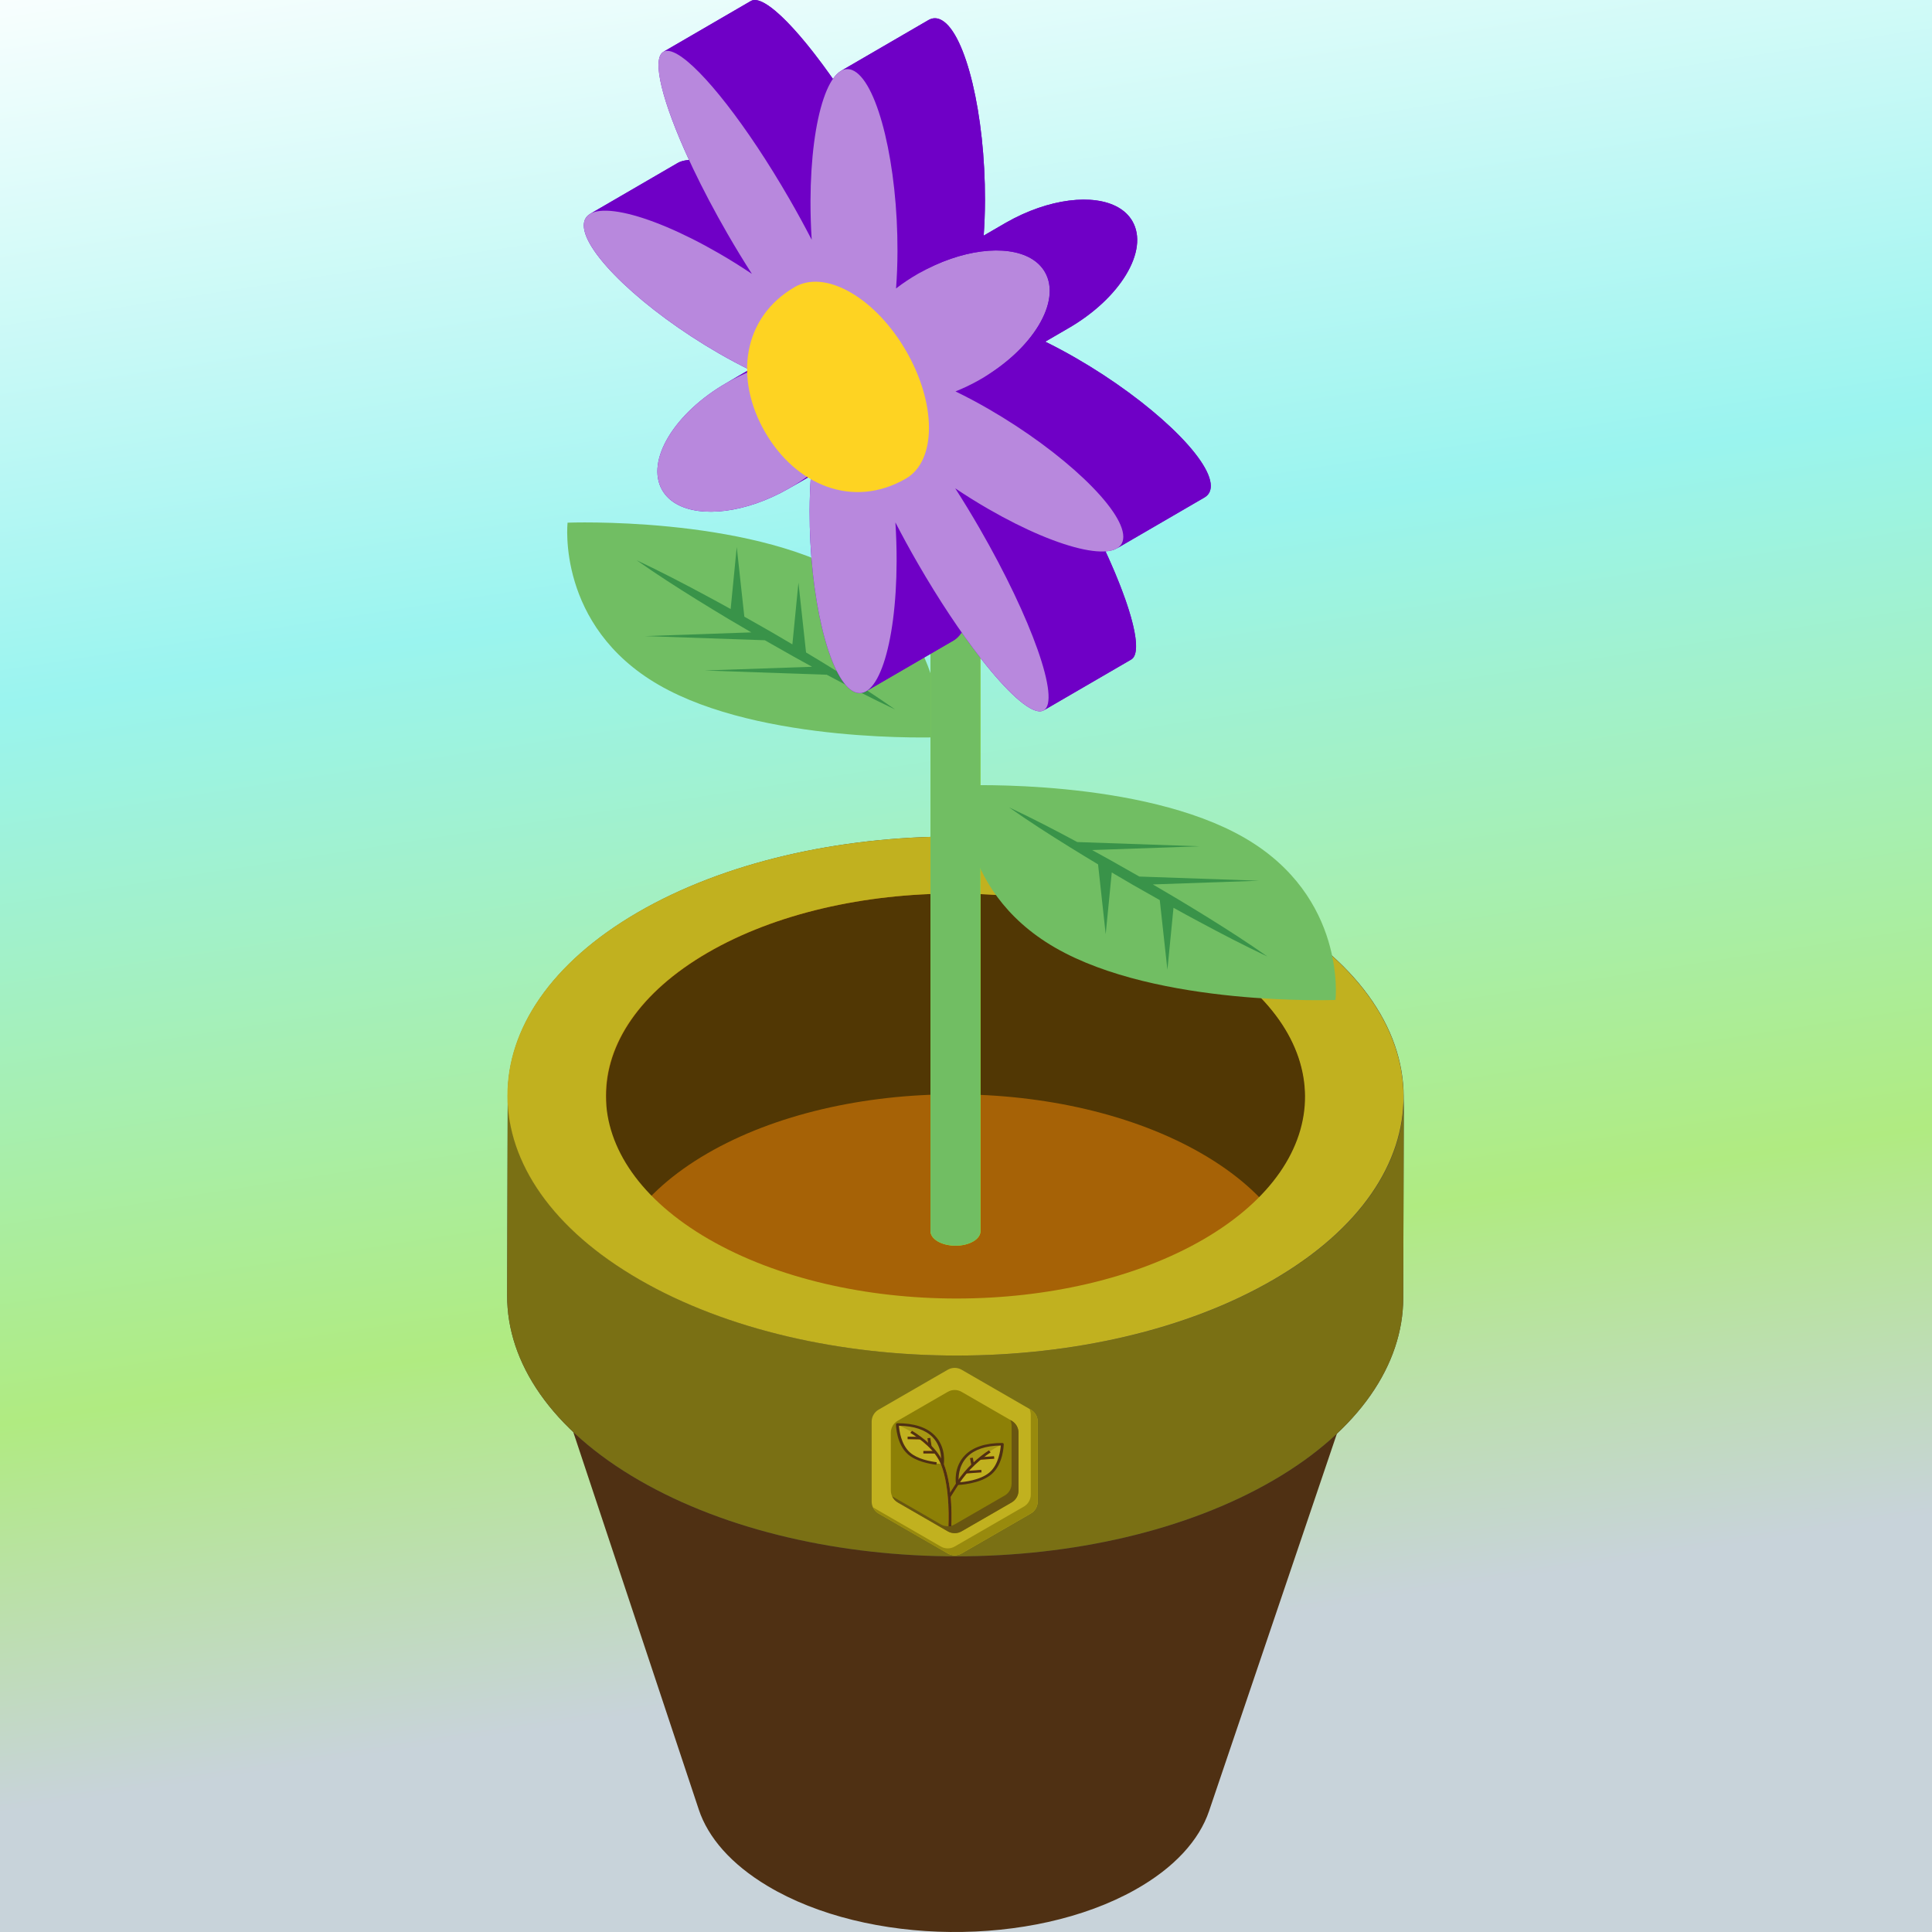 <svg width="1024" height="1024" viewBox="0 0 1024 1024" fill="none" xmlns="http://www.w3.org/2000/svg">
<rect x="0" y="0" width="1024" height="1024" fill="#333333" stroke="none"/>
<g clip-path="url(#clip0)">
<rect width="1024" height="1024" fill="#C8D3DA"/>
<g clip-path="url(#clip1)">
<path d="M1036.74 -188.027L-180.463 -0.244L-31.427 965.804L1185.78 778.021L1036.74 -188.027Z" fill="url(#paint0_linear)"/>
</g>
<g clip-path="url(#clip2)">
<path d="M449.452 304.751C395.06 273.347 300.824 277.033 300.824 277.033C300.824 277.033 294.784 331.621 349.176 363.025C403.568 394.429 497.788 390.751 497.788 390.751C497.788 390.751 503.844 336.155 449.452 304.751Z" fill="#71BE63"/>
<path d="M442.324 355.008C437.386 351.896 432.27 348.87 427.222 345.816L423.19 308.812L419.978 341.528L408.684 334.892L394.512 326.85L390.488 289.928L387.26 322.804C382.814 320.346 378.386 317.886 373.852 315.488C362.036 309.126 350.039 302.89 337.477 296.962C347.753 304.218 358.559 311.146 369.562 317.98C375.014 321.416 380.65 324.746 386.218 328.134L398.206 335.178L341.841 337.142L405.374 339.344L420.438 347.892C423.772 349.718 427.08 351.568 430.412 353.402L373.426 355.378L438.21 357.624C449.96 363.928 461.91 370.136 474.414 376.02C464.134 368.77 453.312 361.83 442.324 355.008Z" fill="#399349"/>
<path d="M670.773 574.459C582.551 521.72 437.452 520.254 346.688 571.185C287.187 604.573 265.813 652.191 283.001 695.891C282.425 694.431 281.889 692.965 281.401 691.497C296.231 736.103 311.059 780.703 325.888 825.308C340.718 869.914 355.546 914.514 370.376 959.12C375.284 973.88 387.428 988.02 406.858 999.634C459.892 1031.34 547.112 1032.22 601.673 1001.6C622.553 989.888 635.621 975.258 640.831 959.882C670.995 870.84 701.155 781.813 731.319 692.771C731.217 693.073 731.089 693.371 730.985 693.673C745.561 652.155 725.635 607.257 670.773 574.459Z" fill="#4F3013"/>
<path d="M743.913 584.663C745.405 548.187 722.133 511.395 674.016 483.615C581.086 429.961 430.373 429.953 338.027 483.617C292.013 510.359 269.065 545.459 269.115 580.585C269.115 580.473 269.103 580.359 269.103 580.247L268.801 686.658C268.701 722.126 292.057 757.648 338.821 784.646C431.769 838.308 582.482 838.298 674.81 784.644C720.683 757.984 743.645 723.028 743.745 688.016L744.047 581.605C744.045 582.623 743.955 583.643 743.913 584.663Z" fill="#3E3D43"/>
<path d="M662.79 490.047C749.592 540.161 750.05 621.679 663.812 671.795C577.591 721.901 436.843 721.911 350.042 671.797C263.258 621.691 262.798 540.155 349.02 490.049C435.257 439.934 576.005 439.942 662.79 490.047Z" fill="#A66206"/>
<path d="M691.867 581.452L691.565 687.864C691.643 660.192 673.419 632.476 636.929 611.408C564.419 569.544 446.818 569.544 374.778 611.408C338.99 632.206 321.076 659.482 320.998 686.8L321.3 580.388C321.376 553.07 339.292 525.792 375.08 504.996C447.118 463.13 564.721 463.13 637.231 504.996C673.721 526.064 691.943 553.78 691.867 581.452Z" fill="#513704"/>
<path d="M744.047 581.602L743.745 688.014C743.645 723.024 720.682 757.983 674.81 784.641C582.484 838.295 431.769 838.305 338.821 784.643C292.057 757.645 268.699 722.122 268.801 686.656L269.103 580.244C269.003 615.712 292.359 651.234 339.123 678.232C432.071 731.894 582.784 731.884 675.112 678.23C720.984 651.572 743.947 616.612 744.047 581.602Z" fill="#7A7014"/>
<path d="M673.864 483.612C766.812 537.274 767.302 624.564 674.958 678.229C582.632 731.883 431.917 731.893 338.969 678.231C246.039 624.578 245.547 537.27 337.875 483.614C430.217 429.95 580.932 429.958 673.864 483.612ZM375.769 656.845C448.279 698.711 565.882 698.709 637.92 656.843C709.958 614.978 709.576 546.86 637.064 504.996C564.554 463.132 446.953 463.132 374.913 504.996C302.875 546.864 303.259 614.982 375.769 656.845Z" fill="#C1B11F"/>
<path d="M519.654 199.508C519.738 197.476 518.438 195.428 515.752 193.878C510.564 190.882 502.18 190.882 497.024 193.878C494.456 195.372 493.174 197.328 493.176 199.282C493.176 199.276 493.176 199.27 493.176 199.264V652.529C493.17 654.505 494.474 656.483 497.086 657.989C502.274 660.985 510.658 660.985 515.814 657.989C518.376 656.501 519.658 654.555 519.662 652.603V199.338C519.662 199.396 519.656 199.452 519.654 199.508Z" fill="#B3FA08"/>
<path d="M515.753 193.88C520.941 196.876 520.969 201.732 515.813 204.726C510.657 207.722 502.277 207.722 497.085 204.726C491.897 201.73 491.869 196.874 497.025 193.88C502.183 190.882 510.565 190.882 515.753 193.88Z" fill="#B3FA08"/>
<path d="M519.662 199.339V652.603C519.656 654.555 518.374 656.501 515.814 657.989C510.66 660.985 502.278 660.985 497.086 657.989C494.474 656.483 493.172 654.503 493.176 652.529V199.263C493.17 201.239 494.474 203.217 497.086 204.723C502.274 207.719 510.658 207.719 515.814 204.723C518.374 203.237 519.656 201.289 519.662 199.339Z" fill="#71BE63"/>
<path d="M659.515 444.005C605.124 412.601 510.904 416.279 510.904 416.279C510.904 416.279 504.848 470.877 559.24 502.279C613.616 533.672 707.851 529.986 707.851 529.986C707.851 529.986 713.889 475.399 659.515 444.005Z" fill="#71BE63"/>
<path d="M639.676 485.956C634.224 482.52 628.556 479.19 623.004 475.812L611.036 468.766L667.382 466.802L603.864 464.592L588.782 456.036C585.454 454.212 582.156 452.37 578.834 450.542L635.778 448.558L570.974 446.302C559.236 439.986 547.316 433.794 534.824 427.916C545.098 435.172 555.888 442.112 566.91 448.934C571.852 452.048 576.96 455.07 581.994 458.13L586.044 495.13L589.256 462.426L600.534 469.04L614.704 477.078L618.748 514.01L621.976 481.136C626.414 483.592 630.842 486.06 635.384 488.45C647.184 494.802 659.198 501.048 671.744 506.968C661.486 499.716 650.664 492.778 639.676 485.956Z" fill="#399349"/>
<path d="M553.165 376.523L599.543 349.569C605.999 345.889 600.047 322.735 585.967 292.225C588.463 292.047 590.523 291.513 592.063 290.589C592.031 290.607 592.007 290.629 591.975 290.647L638.353 263.693C640.551 262.415 641.741 260.389 641.749 257.579C641.791 242.951 609.819 212.609 570.337 189.815C564.709 186.565 559.243 183.671 553.991 181.091L565.731 174.269C593.739 158.308 609.171 132.776 600.199 117.236C598.457 114.22 595.925 111.802 592.769 109.978C579.665 102.412 555.815 105.126 533.245 117.988C533.039 118.106 532.833 118.224 532.627 118.344L521.371 124.884C521.793 119.002 522.043 112.764 522.061 106.2C522.189 60.832 511.969 18.096 499.239 10.746C496.745 9.306 494.341 9.332 492.085 10.642L445.707 37.598C445.763 37.564 445.821 37.544 445.877 37.512C444.337 38.362 442.867 39.818 441.481 41.808C427.151 21.412 414.025 6.782 405.455 1.836C402.3 0.014 399.76 -0.496 398.01 0.504L351.63 27.46C352.286 27.086 353.056 26.924 353.924 26.964C353.056 26.924 352.286 27.086 351.63 27.462C345.174 31.142 351.126 54.29 365.206 84.796C362.758 84.972 360.73 85.49 359.2 86.38L312.822 113.332C313.12 113.16 313.434 113.002 313.768 112.856C310.968 114.078 309.434 116.258 309.426 119.448C309.384 134.076 341.356 164.404 380.838 187.199C386.464 190.449 391.93 193.353 397.182 195.923L385.444 202.745C357.436 218.707 342.002 244.251 350.976 259.791C352.718 262.805 355.248 265.225 358.402 267.045C371.504 274.611 395.356 271.891 417.929 259.027C418.679 258.601 419.407 258.161 420.137 257.721C419.707 257.981 419.285 258.247 418.849 258.501L429.801 252.137C429.379 258.029 429.141 264.271 429.121 270.835C428.993 316.191 439.203 358.933 451.933 366.283C454.657 367.855 457.275 367.669 459.711 365.975C459.505 366.119 459.297 366.263 459.087 366.387L505.465 339.433C506.947 338.571 508.363 337.149 509.701 335.229C524.029 355.623 537.153 370.253 545.719 375.197C548.873 377.011 551.413 377.521 553.165 376.523Z" fill="#6F00C6"/>
<path d="M418.852 258.496L465.229 231.544C469.179 229.248 472.855 226.75 476.251 224.122L429.874 251.076C426.476 253.702 422.798 256.202 418.852 258.496Z" fill="#6F00C6"/>
<path d="M398.375 196.511L444.753 169.56C440.457 171.274 436.115 173.35 431.827 175.794L385.449 202.747C389.739 200.301 394.079 198.225 398.375 196.511Z" fill="#6F00C6"/>
<path d="M459.078 366.379L505.456 339.427C514.72 334.043 521.486 306.965 521.59 270.493C521.608 263.541 521.376 256.649 520.944 249.931L474.566 276.883C475 283.601 475.232 290.493 475.212 297.445C475.108 333.917 468.342 360.995 459.078 366.379Z" fill="#6F00C6"/>
<path d="M359.202 86.376L312.824 113.33C322.062 107.962 349.096 115.816 380.988 134.228C387.038 137.72 392.908 141.4 398.516 145.158L444.894 118.204C439.286 114.448 433.416 110.768 427.366 107.274C395.474 88.864 368.442 81.008 359.202 86.376Z" fill="#6F00C6"/>
<path d="M553.159 376.523L599.537 349.569C608.567 344.423 593.331 301.171 565.503 252.973C561.241 245.593 556.927 238.519 552.655 231.859L506.277 258.813C510.551 265.475 514.865 272.547 519.127 279.927C546.951 328.125 562.191 371.377 553.159 376.523Z" fill="#6F00C6"/>
<path d="M430.217 127.086L476.595 100.134C472.965 93.094 469.009 85.84 464.737 78.442C442.311 39.598 418.557 9.404 405.451 1.836C402.295 0.014 399.755 -0.496 398.005 0.504L351.627 27.456C353.381 26.456 355.917 26.966 359.073 28.788C372.177 36.354 395.931 66.55 418.359 105.394C422.631 112.794 426.587 120.048 430.217 127.086Z" fill="#6F00C6"/>
<path d="M591.973 290.65L638.351 263.696C640.549 262.418 641.739 260.392 641.747 257.582C641.789 242.954 609.817 212.612 570.336 189.818C564.286 186.326 558.414 183.226 552.804 180.506L506.426 207.458C512.036 210.178 517.908 213.278 523.958 216.77C563.44 239.566 595.409 269.908 595.369 284.534C595.361 287.346 594.171 289.372 591.973 290.65Z" fill="#6F00C6"/>
<path d="M492.081 10.649L445.703 37.603C447.959 36.291 450.363 36.267 452.857 37.707C465.587 45.057 475.809 87.791 475.679 133.16C475.661 140.112 475.389 146.714 474.919 152.896L521.297 125.944C521.767 119.761 522.039 113.161 522.057 106.209C522.185 60.841 511.965 18.105 499.235 10.755C496.743 9.313 494.339 9.337 492.081 10.649Z" fill="#6F00C6"/>
<path d="M451.937 366.275C464.667 373.625 475.095 342.799 475.225 297.443C475.243 290.491 475.011 283.599 474.579 276.881C478.209 283.923 482.175 291.193 486.437 298.573C508.867 337.421 532.621 367.629 545.725 375.191C548.879 377.011 551.417 377.521 553.167 376.523C562.197 371.377 546.961 328.125 519.133 279.927C514.871 272.547 510.557 265.473 506.283 258.813C511.891 262.583 517.761 266.249 523.811 269.743C563.293 292.539 595.331 299.165 595.371 284.535C595.413 269.907 563.441 239.565 523.959 216.771C517.909 213.279 512.037 210.179 506.427 207.459C510.723 205.745 515.065 203.669 519.353 201.225C547.361 185.264 562.793 159.732 553.821 144.192C552.079 141.176 549.547 138.758 546.391 136.934C533.287 129.368 509.437 132.082 486.867 144.944C482.579 147.4 478.583 150.062 474.923 152.894C475.393 146.71 475.665 140.11 475.683 133.158C475.811 87.79 465.591 45.054 452.861 37.704C440.131 30.354 429.713 61.174 429.583 106.54C429.565 113.492 429.787 120.378 430.219 127.084C426.589 120.044 422.633 112.79 418.361 105.392C395.936 66.548 372.182 36.354 359.076 28.786C355.92 26.964 353.38 26.454 351.63 27.454C342.6 32.6 357.836 75.84 385.664 124.038C389.926 131.418 394.24 138.492 398.514 145.152C392.906 141.396 387.036 137.716 380.986 134.222C341.504 111.426 309.466 104.814 309.426 119.44C309.386 134.066 341.356 164.396 380.838 187.192C386.888 190.683 392.76 193.797 398.369 196.503C394.074 198.217 389.732 200.293 385.444 202.737C357.436 218.699 342.002 244.243 350.976 259.783C352.718 262.797 355.248 265.217 358.402 267.037C371.504 274.603 395.356 271.883 417.929 259.019C422.227 256.581 426.213 253.901 429.873 251.069C429.403 257.265 429.141 263.873 429.123 270.825C428.995 316.185 439.207 358.927 451.937 366.275Z" fill="#B888DD"/>
<path d="M532.628 118.349L486.25 145.303C486.456 145.185 486.662 145.067 486.868 144.947C509.438 132.085 533.288 129.371 546.392 136.937C549.55 138.759 552.08 141.177 553.822 144.195C562.794 159.735 547.362 185.267 519.354 201.229L565.732 174.275C593.74 158.313 609.173 132.781 600.199 117.241C598.457 114.225 595.925 111.807 592.769 109.983C579.666 102.417 555.816 105.131 533.246 117.993C533.04 118.111 532.834 118.231 532.628 118.349Z" fill="#6F00C6"/>
<path d="M450.864 155.021C473.866 168.301 492.442 200.493 492.368 226.91C492.33 240.012 487.712 249.234 480.264 253.588C480.2 253.626 480.138 253.666 480.072 253.704C451.996 269.912 421.69 257.066 405.482 228.99C389.302 200.965 393.27 168.375 421.23 152.127C428.804 147.725 439.288 148.337 450.864 155.021Z" fill="#FED322"/>
<path d="M549.997 795.839V753.502C549.997 750.882 548.599 748.461 546.331 747.151L509.665 725.982C507.396 724.673 504.601 724.673 502.332 725.982L465.667 747.151C463.398 748.461 462 750.883 462 753.502V795.839C462 798.46 463.398 800.88 465.667 802.19L502.332 823.359C504.601 824.669 507.396 824.669 509.665 823.359L546.331 802.19C548.599 800.88 549.997 798.46 549.997 795.839Z" fill="#C1B11F"/>
<path d="M546.335 747.151L545.639 746.749C546.082 747.703 546.335 748.748 546.335 749.835V792.173C546.335 794.793 544.937 797.213 542.668 798.523L506.003 819.691C503.734 821.001 500.938 821.001 498.67 819.691L462.699 798.924C463.325 800.269 464.343 801.423 465.671 802.189L502.336 823.357C504.605 824.667 507.4 824.667 509.669 823.357L546.335 802.189C548.603 800.879 550.001 798.458 550.001 795.838V753.501C550.001 750.881 548.603 748.461 546.335 747.151V747.151Z" fill="#988A0D"/>
<path d="M539.845 789.977V759.364C539.845 756.744 538.447 754.323 536.178 753.013L509.666 737.707C507.397 736.397 504.602 736.397 502.333 737.707L475.821 753.013C473.552 754.323 472.154 756.745 472.154 759.364V789.977C472.154 792.598 473.552 795.018 475.821 796.328L502.333 811.634C504.602 812.944 507.397 812.944 509.666 811.634L536.178 796.328C538.447 795.018 539.845 792.598 539.845 789.977V789.977Z" fill="#8D8006"/>
<path d="M536.178 753.014L535.483 752.612C535.926 753.565 536.178 754.611 536.178 755.698V786.311C536.178 788.931 534.781 791.352 532.512 792.662L506 807.968C503.731 809.278 500.935 809.278 498.666 807.968L472.85 793.063C473.475 794.408 474.493 795.561 475.821 796.328L502.333 811.634C504.602 812.944 507.397 812.944 509.666 811.634L536.178 796.328C538.447 795.018 539.845 792.596 539.845 789.977V759.364C539.845 756.744 538.447 754.324 536.178 753.014Z" fill="#695610"/>
<path d="M507.436 786.413C507.436 786.413 503.905 765.476 531.231 765.476C531.231 765.476 531.078 775.568 525.091 780.816C519.103 786.064 507.436 786.413 507.436 786.413Z" fill="#A79813"/>
<path d="M531.231 765.476C531.231 765.476 531.077 775.582 525.09 780.816C519.103 786.05 507.436 786.413 507.436 786.413C512.609 778.212 519.579 772.629 524.599 769.247C527.546 767.261 531.231 765.476 531.231 765.476Z" fill="#C1B11F"/>
<path d="M499.452 775.944C499.452 775.944 502.983 755.008 475.656 755.008C475.656 755.008 475.81 765.1 481.797 770.348C487.784 775.595 499.452 775.944 499.452 775.944Z" fill="#A79813"/>
<path d="M499.452 775.944C499.452 775.944 487.769 775.582 481.797 770.348C475.81 765.114 475.656 755.008 475.656 755.008C475.656 755.008 480.876 757.598 482.948 758.873C488.736 762.456 496.397 768.321 499.452 775.944Z" fill="#C1B11F"/>
<path d="M504.211 809L502.676 808.933C502.692 808.732 503.843 788.922 498.731 776.172C495.753 768.724 488.261 762.966 482.504 759.436L483.379 758.336C489.32 761.973 497.057 767.945 500.174 775.729C505.394 788.721 504.227 808.799 504.211 809Z" fill="#EB8C00"/>
<path d="M481.082 761.453L487.944 761.591L487.909 762.933L481.047 762.795L481.082 761.453Z" fill="#EB8C00"/>
<path d="M493.07 762.101L493.77 766.557L492.248 766.739L491.549 762.284L493.07 762.101Z" fill="#EB8C00"/>
<path d="M489.402 769.03L495.773 769.057L495.766 770.399L489.395 770.372L489.402 769.03Z" fill="#EB8C00"/>
<path d="M503.781 793.539L502.445 792.882C503.796 790.761 505.239 788.479 506.759 786.077C512.04 777.729 519.117 772.025 524.137 768.71L525.059 769.784C520.161 773.019 513.253 778.588 508.11 786.735C506.59 789.137 505.132 791.419 503.781 793.539Z" fill="#EB8C00"/>
<path d="M526.855 771.818L526.984 773.156L519.531 773.705L519.402 772.367L526.855 771.818Z" fill="#EB8C00"/>
<path d="M515.607 772.595L516.32 776.34L514.806 776.56L514.094 772.815L515.607 772.595Z" fill="#EB8C00"/>
<path d="M520.1 779.054L520.225 780.392L512.022 780.982L511.896 779.644L520.1 779.054Z" fill="#EB8C00"/>
<path d="M496.274 776.347C492.482 775.877 485.497 774.548 481.244 770.817C475.119 765.449 474.889 755.437 474.889 755.021C474.889 754.846 474.965 754.672 475.104 754.538C475.242 754.404 475.457 754.336 475.656 754.336C484.53 754.336 491.162 756.511 495.383 760.778C501.632 767.113 500.281 775.676 500.219 776.038L498.699 775.837L499.452 775.931L498.699 775.837C498.715 775.756 500.004 767.502 494.217 761.637C490.425 757.812 484.453 755.813 476.455 755.679C476.623 758 477.529 765.65 482.334 769.864C486.264 773.314 492.896 774.562 496.489 775.005L496.274 776.347Z" fill="#4F3013"/>
<path d="M507.435 787.083C507.051 787.083 506.729 786.842 506.683 786.506C506.621 786.144 505.255 777.581 511.519 771.247C515.725 766.979 522.357 764.805 531.23 764.805C531.43 764.805 531.63 764.872 531.783 765.006C531.937 765.14 532.013 765.301 531.998 765.489C531.998 765.919 531.768 775.917 525.627 781.286C519.502 786.654 507.942 787.07 507.45 787.083H507.435ZM530.432 766.147C522.434 766.268 516.477 768.281 512.685 772.106C507.804 777.031 507.957 783.661 508.126 785.688C510.72 785.513 519.686 784.587 524.552 780.333C529.358 776.132 530.263 768.482 530.432 766.147V766.147Z" fill="#4F3013"/>
<path d="M504.211 809L502.676 808.933C502.692 808.732 503.843 788.922 498.731 776.172C495.753 768.724 488.261 762.966 482.504 759.436L483.379 758.336C489.32 761.973 497.057 767.945 500.174 775.729C505.394 788.721 504.227 808.799 504.211 809Z" fill="#4F3013"/>
<path d="M481.082 761.453L487.944 761.591L487.909 762.933L481.047 762.795L481.082 761.453Z" fill="#4F3013"/>
<path d="M493.07 762.101L493.77 766.557L492.248 766.739L491.549 762.284L493.07 762.101Z" fill="#4F3013"/>
<path d="M489.402 769.03L495.773 769.057L495.766 770.399L489.395 770.372L489.402 769.03Z" fill="#4F3013"/>
<path d="M503.781 793.539L502.445 792.882C503.796 790.761 505.239 788.479 506.759 786.077C512.04 777.729 519.117 772.025 524.137 768.71L525.059 769.784C520.161 773.019 513.253 778.588 508.11 786.735C506.59 789.137 505.132 791.419 503.781 793.539Z" fill="#4F3013"/>
<path d="M526.855 771.818L526.984 773.156L519.531 773.705L519.402 772.367L526.855 771.818Z" fill="#4F3013"/>
<path d="M515.607 772.595L516.32 776.34L514.806 776.56L514.094 772.815L515.607 772.595Z" fill="#4F3013"/>
<path d="M520.1 779.054L520.225 780.392L512.022 780.982L511.896 779.644L520.1 779.054Z" fill="#4F3013"/>
</g>
</g>
<defs>
<linearGradient id="paint0_linear" x1="489.95" y1="-103.671" x2="638.986" y2="862.377" gradientUnits="userSpaceOnUse">
<stop stop-color="white"/>
<stop offset="0.406" stop-color="#9AF4EF"/>
<stop offset="0.792" stop-color="#B0EB81"/>
<stop offset="1" stop-color="#C8D3DA"/>
</linearGradient>
<clipPath id="clip0">
<rect width="1024" height="1024" fill="white"/>
</clipPath>
<clipPath id="clip1">
<rect width="1231.6" height="977.476" fill="white" transform="translate(-180.463 -0.244) rotate(-8.77)"/>
</clipPath>
<clipPath id="clip2">
<rect width="1024" height="1024" fill="white"/>
</clipPath>
</defs>
</svg>
